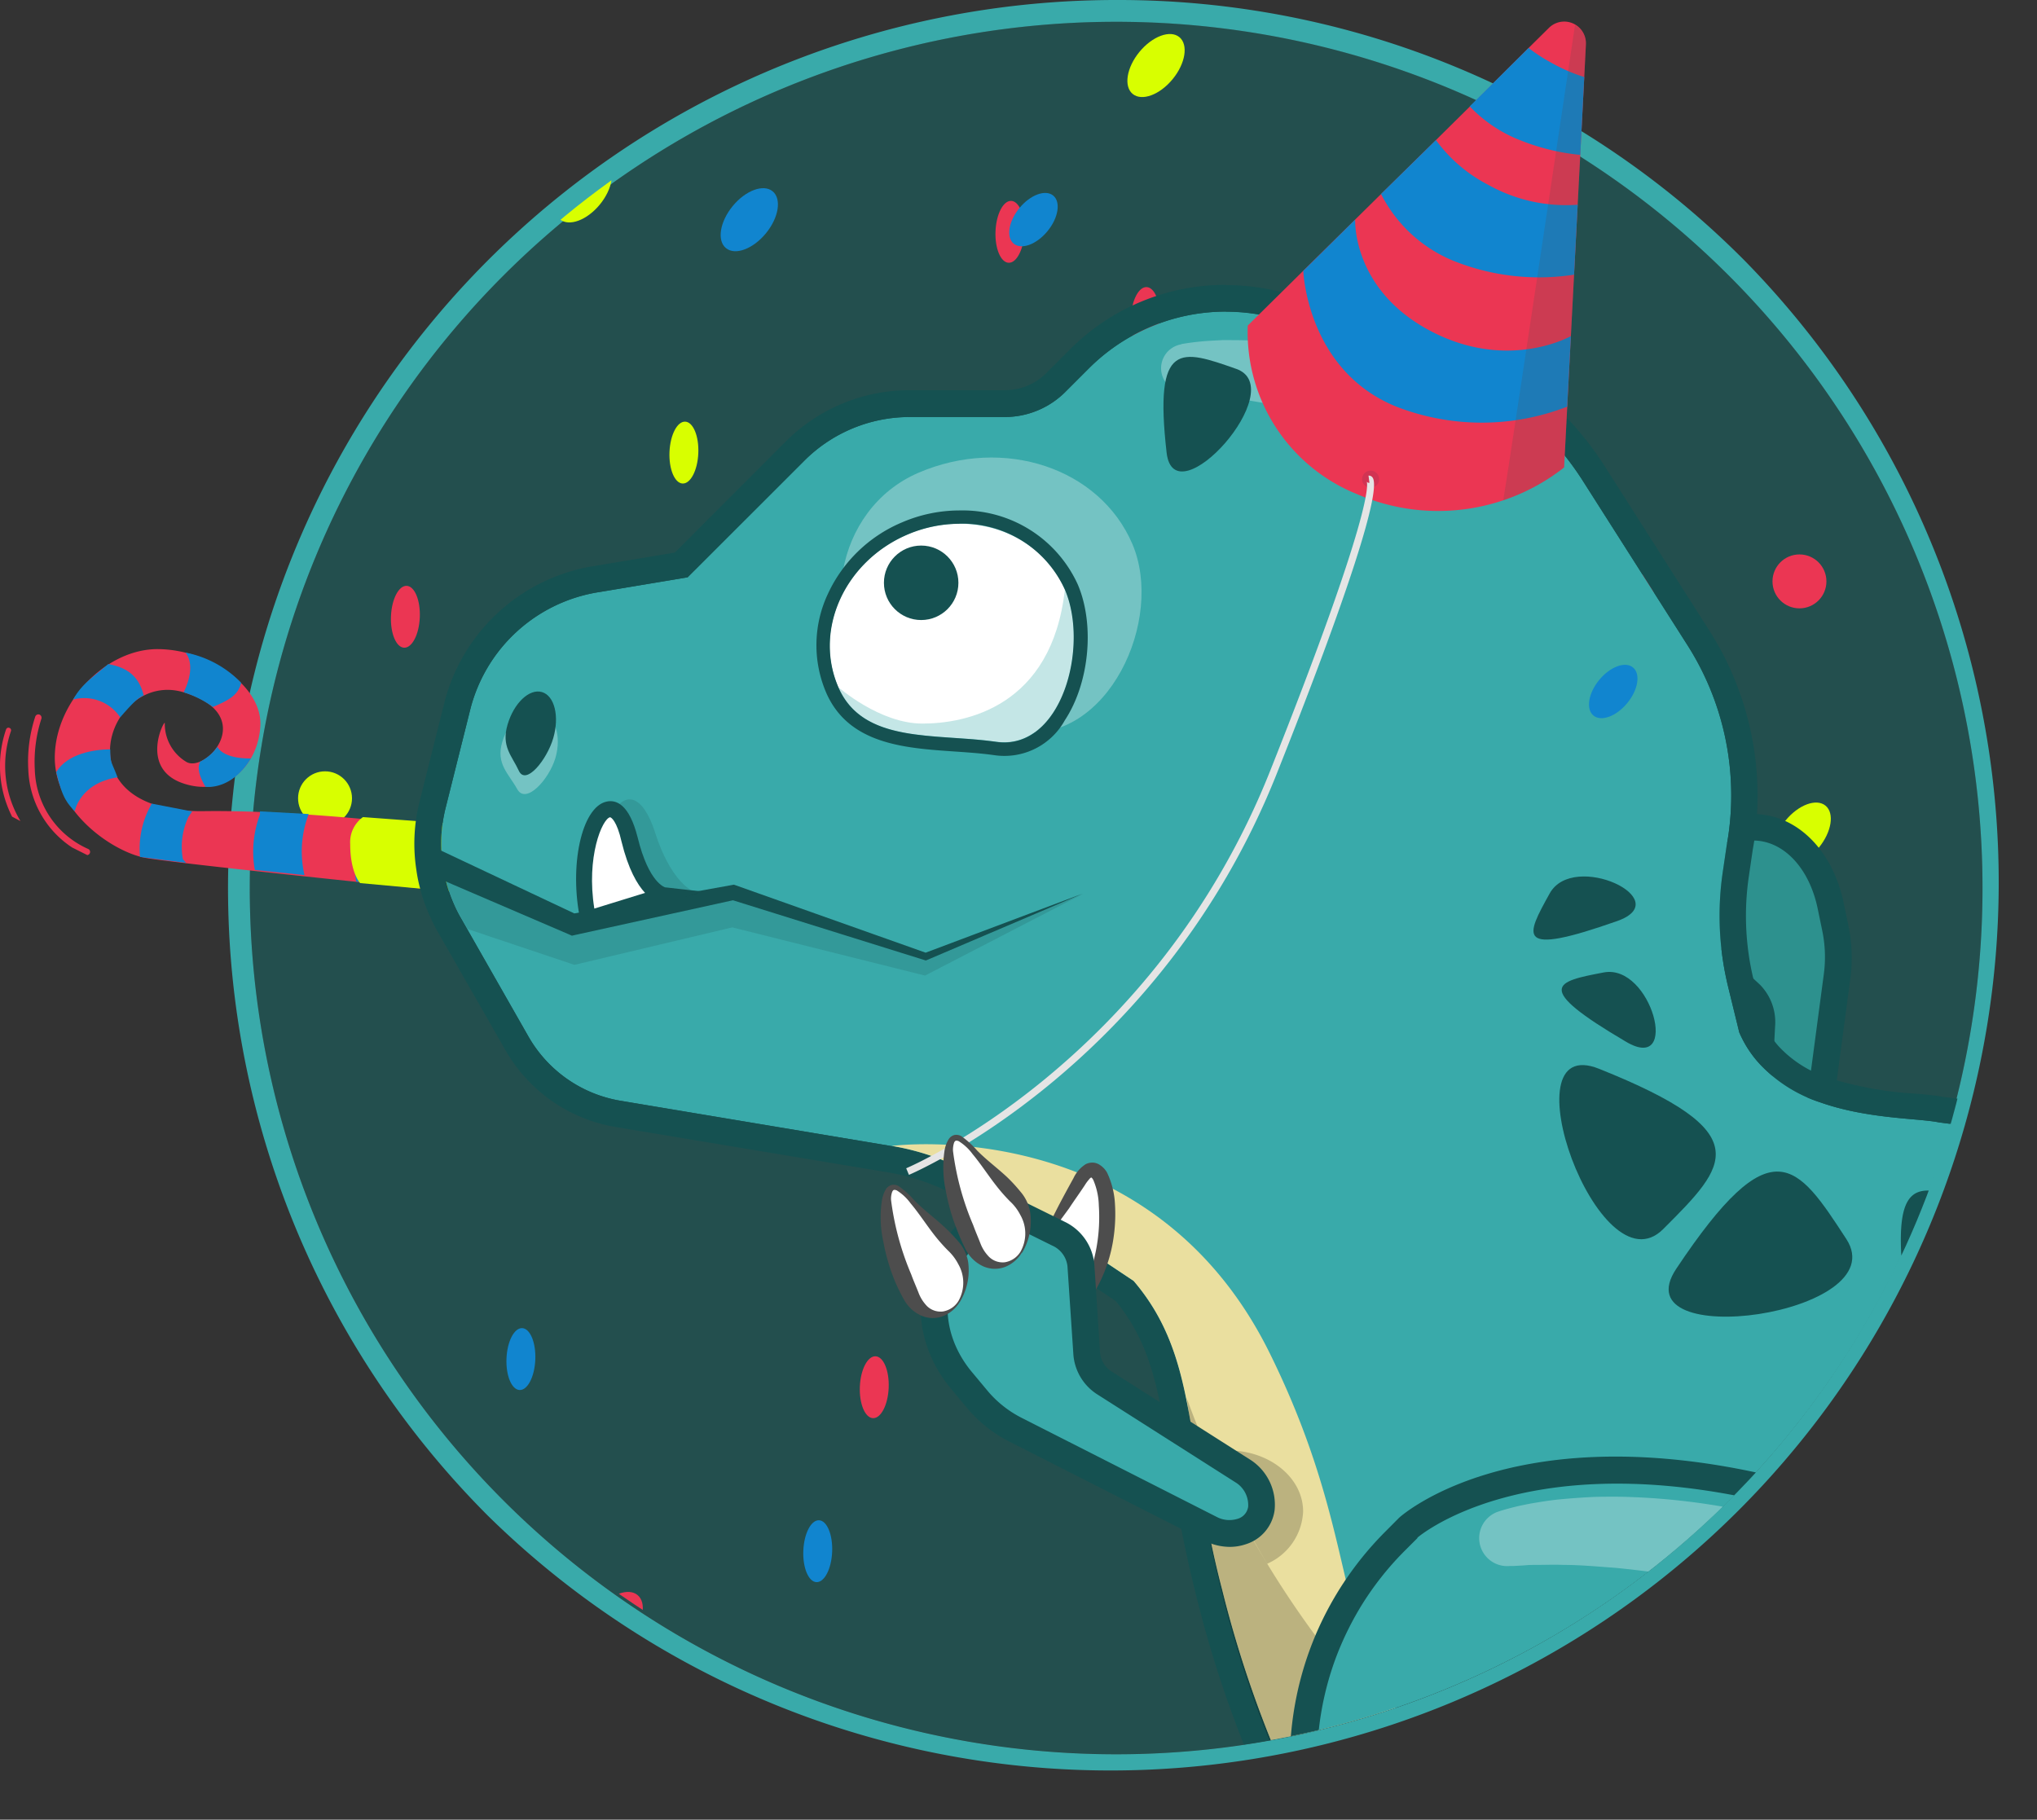 <svg xmlns="http://www.w3.org/2000/svg" xmlns:xlink="http://www.w3.org/1999/xlink" viewBox="0 0 259.83 232.14"><rect x="0" y="0" width="259.83" height="232.14" fill="#333333" stroke="none"/><defs><style>.cls-1{fill:none;}.cls-2{isolation:isolate;}.cls-3{fill:#234f4e;}.cls-4{fill:#39aaaa;}.cls-5{clip-path:url(#clip-path);}.cls-6{fill:#1185cf;}.cls-7{fill:#d8ff00;}.cls-8{fill:#eb3653;}.cls-9{clip-path:url(#clip-path-2);}.cls-10{fill:#2d918e;}.cls-11{fill:#155151;}.cls-12{fill:#eadf9f;}.cls-13,.cls-16{fill:#fff;}.cls-13,.cls-17{opacity:0.3;}.cls-14,.cls-21{opacity:0.2;}.cls-15{opacity:0.1;}.cls-18{fill:#d13453;}.cls-19{fill:#e5e5e5;}.cls-20{fill:#4d4d4d;}.cls-21{fill:#545454;mix-blend-mode:multiply;}</style><clipPath id="clip-path" transform="translate(-5.84 -1.88)"><circle id="SVGID" class="cls-1" cx="148.21" cy="114.71" r="110.51"/></clipPath><clipPath id="clip-path-2" transform="translate(-5.84 -1.88)"><path id="SVGID-2" data-name="SVGID" class="cls-1" d="M.05,101.06c-1.6,2,37.48,18.93,37.65,21.43A110.73,110.73,0,1,0,211.85,24.33C208.48,22,211.77,2.16,208.14.17S194,14,190.12,12.42A110.82,110.82,0,0,0,38.62,98.76C37.84,104,51.2,38.1.05,101.06Z"/></clipPath></defs><title>webtestit-release-webinar</title><g class="cls-2"><g id="Ebene_2" data-name="Ebene 2"><g id="Ebene_1-2" data-name="Ebene 1"><circle class="cls-3" cx="142.37" cy="113.28" r="110.51"/><path class="cls-4" d="M148.21,4.66A110.51,110.51,0,1,1,37.7,115.16,110.5,110.5,0,0,1,148.21,4.66m0-2.78A113.29,113.29,0,0,0,68.1,195.27,113.29,113.29,0,0,0,228.31,35.06a112.52,112.52,0,0,0-80.1-33.18Z" transform="translate(-5.84 -1.88)"/><g class="cls-5"><circle class="cls-6" cx="133.13" cy="59.41" r="5.09"/><circle class="cls-7" cx="41.46" cy="101.84" r="3.44"/><circle class="cls-8" cx="229.53" cy="74.17" r="3.44"/><ellipse class="cls-8" cx="84.19" cy="208.99" rx="4.69" ry="2.74" transform="translate(-136.6 139.55) rotate(-50.61)"/><ellipse class="cls-7" cx="80.23" cy="26.24" rx="4.69" ry="2.74" transform="translate(3.2 69.71) rotate(-50.61)"/><ellipse class="cls-6" cx="85.49" cy="87.9" rx="4.69" ry="2.74" transform="translate(-42.54 96.31) rotate(-50.61)"/><ellipse class="cls-6" cx="200.5" cy="90.49" rx="4.69" ry="2.74" transform="translate(-2.51 186.14) rotate(-50.61)"/><ellipse class="cls-6" cx="219.88" cy="153.98" rx="4.69" ry="2.74" transform="translate(-44.5 224.31) rotate(-50.61)"/><ellipse class="cls-6" cx="101.42" cy="29.91" rx="4.69" ry="2.74" transform="translate(8.1 87.43) rotate(-50.61)"/><ellipse class="cls-7" cx="193.7" cy="51.52" rx="4.69" ry="2.74" transform="translate(25.12 166.65) rotate(-50.61)"/><ellipse class="cls-7" cx="148.21" cy="95.63" rx="4.69" ry="2.74" transform="translate(-25.59 147.6) rotate(-50.61)"/><ellipse class="cls-7" cx="153.3" cy="10.24" rx="4.69" ry="2.74" transform="translate(42.26 120.34) rotate(-50.61)"/><ellipse class="cls-7" cx="235.72" cy="108.29" rx="4.69" ry="2.74" transform="translate(-3.4 219.86) rotate(-50.61)"/><ellipse class="cls-7" cx="179.49" cy="188.13" rx="4.69" ry="2.74" transform="translate(-85.65 205.58) rotate(-50.61)"/><ellipse class="cls-7" cx="138.07" cy="87.69" rx="1.84" ry="3.95" transform="translate(-31.07 76.49) rotate(-29.15)"/><ellipse class="cls-8" cx="189.97" cy="71.62" rx="3.95" ry="1.84" transform="translate(104.63 256.55) rotate(-87.6)"/><ellipse class="cls-8" cx="151.93" cy="42.46" rx="3.95" ry="1.84" transform="translate(97.31 190.59) rotate(-87.6)"/><ellipse class="cls-8" cx="175.24" cy="173.43" rx="3.95" ry="1.84" transform="translate(-11.21 339.38) rotate(-87.6)"/><ellipse class="cls-8" cx="215.04" cy="79.1" rx="3.95" ry="1.84" transform="translate(121.18 288.76) rotate(-87.6)"/><ellipse class="cls-7" cx="125.72" cy="123.65" rx="3.95" ry="1.84" transform="translate(-8.92 242.22) rotate(-87.6)"/><ellipse class="cls-7" cx="193.33" cy="125.83" rx="3.95" ry="1.84" transform="translate(53.69 311.84) rotate(-87.6)"/><ellipse class="cls-8" cx="107.56" cy="97.31" rx="3.95" ry="1.84" transform="translate(-0.01 198.82) rotate(-87.6)"/><ellipse class="cls-8" cx="57.55" cy="80.56" rx="3.95" ry="1.84" transform="translate(-31.19 132.81) rotate(-87.6)"/><ellipse class="cls-8" cx="117.36" cy="178.85" rx="3.95" ry="1.84" transform="translate(-72.09 286.74) rotate(-87.6)"/><ellipse class="cls-8" cx="153.54" cy="118.36" rx="3.95" ry="1.84" transform="translate(23.02 264.93) rotate(-87.6)"/><ellipse class="cls-7" cx="93.07" cy="59.61" rx="3.95" ry="1.84" transform="translate(23.78 148.23) rotate(-87.6)"/><ellipse class="cls-8" cx="134.65" cy="31.45" rx="3.95" ry="1.84" transform="translate(91.76 162.79) rotate(-87.6)"/><ellipse class="cls-6" cx="110.14" cy="199.77" rx="3.95" ry="1.84" transform="translate(-99.9 299.57) rotate(-87.6)"/><ellipse class="cls-6" cx="72.27" cy="175.26" rx="3.95" ry="1.84" transform="translate(-111.69 238.25) rotate(-87.6)"/></g><g class="cls-9"><path class="cls-8" d="M79.83,109.84s-29.28-4.74-48-4.48S19.66,87.3,29.27,90.2s2.88,10.31.36,8.89a5.65,5.65,0,0,1-2.77-4.91c.14-.89-3.53,5.87,2.6,7.72,5.36,1.63,9.32-2.45,9.59-7.42s-6.42-9.71-13-9.79S13,91.21,12.83,98.28s7.24,12.14,11.34,13S80.8,117.4,80.8,117.4s1.71-.74,2.25-4C83.51,110.64,79.83,109.84,79.83,109.84Z" transform="translate(-5.84 -1.88)"/><path class="cls-6" d="M65.29,107.8l5.88.77-.2.59a13.25,13.25,0,0,0-.33,7.2h0l-6.34-.66h0a13.23,13.23,0,0,1,.67-7Z" transform="translate(-5.84 -1.88)"/><path class="cls-6" d="M52.25,106.44l5.88.77-.19.59a13.16,13.16,0,0,0-.33,7.2h0l-6.34-.66h0a13.13,13.13,0,0,1,.66-7Z" transform="translate(-5.84 -1.88)"/><path class="cls-6" d="M39,105.39l6.21.34-.2.58a13.29,13.29,0,0,0-.33,7.21h0l-6.34-.66h0A13.38,13.38,0,0,1,39,105.8Z" transform="translate(-5.84 -1.88)"/><path class="cls-6" d="M25.19,104.4l5.16,1-.47.69a8.89,8.89,0,0,0-.71,5.4l.4.47-5.87-.76h0a11.39,11.39,0,0,1,1.08-6Z" transform="translate(-5.84 -1.88)"/><path class="cls-6" d="M15.37,105.39s.62-3.58,5.46-4.35c-.82-2.17-.9-1.68-.93-3.56-2,0-5.46.52-6.89,2.9C13.85,103.93,14.5,104.37,15.37,105.39Z" transform="translate(-5.84 -1.88)"/><path class="cls-6" d="M15.17,91.12a5.53,5.53,0,0,1,6,2.27c1.75-2,2.24-2.44,3-2.79-.57-2.34-2-3.56-4.52-4C17.31,88.55,16.21,89.28,15.17,91.12Z" transform="translate(-5.84 -1.88)"/><path class="cls-6" d="M29.48,85.13s1.54,1.46-.21,5.07A13.14,13.14,0,0,1,33,92.07c2.25-.95,3.21-1.58,3.61-3.08A13.45,13.45,0,0,0,29.48,85.13Z" transform="translate(-5.84 -1.88)"/><path class="cls-6" d="M33.57,97.15s.56,1.52,4.27,1.49c-1.69,2.8-4,3.77-5.79,3.62-1.09-1.87-.92-2.64-.69-3.21A6,6,0,0,0,33.57,97.15Z" transform="translate(-5.84 -1.88)"/><path class="cls-8" d="M16.92,110.93a.39.39,0,0,1-.18,0,12.4,12.4,0,0,1-7.29-10.84,18.34,18.34,0,0,1,.89-6.8.42.42,0,0,1,.53-.25.43.43,0,0,1,.25.53,17.85,17.85,0,0,0-.84,6.5,11.43,11.43,0,0,0,6.82,10.12.41.41,0,0,1-.18.78Z" transform="translate(-5.84 -1.88)"/><path class="cls-7" d="M70.49,116.25l-18.71-1.71s-1.27-1.28-1.27-5a3.93,3.93,0,0,1,1.63-3.42l19,1.41a1.26,1.26,0,0,1,1,1.33l-.27,6.2A1.27,1.27,0,0,1,70.49,116.25Z" transform="translate(-5.84 -1.88)"/><path class="cls-10" d="M234.8,157.63a5.74,5.74,0,0,0,1.68-3.51l3.69-27.65a18.35,18.35,0,0,0-.19-6l-.62-3c-1.36-6.56-5.84-10.65-11-10l-3.57.47c-1.68.22-3.13,2-3.46,4.34l-.74,5.2a5.31,5.31,0,0,0,1.3,4.59l7.26,6.76a5.12,5.12,0,0,1,1.37,4l-1.09,21C229.4,157.07,232.13,160,234.8,157.63Z" transform="translate(-5.84 -1.88)"/><path class="cls-11" d="M232.8,160.21a4.05,4.05,0,0,1-1.72-.38c-2-.91-3.37-3.41-3.32-6.06l1.09-21a3.47,3.47,0,0,0-.82-2.65l-7.26-6.76a7,7,0,0,1-1.83-6.08l.74-5.2c.44-3.09,2.47-5.47,4.93-5.8l3.57-.46c6-.79,11.31,3.87,12.85,11.32l.62,3a20.1,20.1,0,0,1,.21,6.58l-3.68,27.66a7.51,7.51,0,0,1-2.24,4.55h0A4.71,4.71,0,0,1,232.8,160.21Zm-3.33-51.1a8.24,8.24,0,0,0-.85,0l-3.56.47c-.8.1-1.76,1.21-2,2.89l-.74,5.2a3.71,3.71,0,0,0,.77,3.1l7.27,6.76a6.81,6.81,0,0,1,1.9,5.33l-1.09,21a3.23,3.23,0,0,0,1.33,2.84c.14.06.5.22,1.15-.37h0a4.06,4.06,0,0,0,1.14-2.46l3.68-27.66a16.48,16.48,0,0,0-.16-5.44l-.62-3C236.6,112.55,233.29,109.11,229.47,109.11Z" transform="translate(-5.84 -1.88)"/><path class="cls-4" d="M253.1,167.5A116.88,116.88,0,0,1,235.85,193q-3.14,3.56-6.56,6.81a117.14,117.14,0,0,1-40.66,25.43l-1.25.44a113.17,113.17,0,0,1-15.18,4.26q-.76.17-1.53.3a144.47,144.47,0,0,1-8.94-25.53c-2.43-9.26-3.13-16.71-4.34-23.09-1.16-6.23-2.79-11.43-6.95-16.3l-18.53-12.36a31.67,31.67,0,0,0-12.29-4.86L85,142.31a16.7,16.7,0,0,1-11.75-8.19L64.63,119a18.73,18.73,0,0,1-1-2,18,18,0,0,1-.9-2.65,16.34,16.34,0,0,1-.39-2,18.68,18.68,0,0,1,.34-7.4l3.13-12.5a20.15,20.15,0,0,1,16.23-15l11.51-1.92,14.88-14.87a19,19,0,0,1,13.47-5.58H134a10.93,10.93,0,0,0,7.73-3.2l3-3a24.7,24.7,0,0,1,24-6.37L186,47.21a37.43,37.43,0,0,1,21.73,16l13.37,21a35.67,35.67,0,0,1,5.3,23.5c-.08.67-.19,1.33-.31,2l-.5,3.4a38.27,38.27,0,0,0,.22,12.5c.14.73.29,1.46.47,2.19l1.41,5.78a14.17,14.17,0,0,0,2.67,4.1,18.46,18.46,0,0,0,7.71,4.85c6,2.11,12.46,2,15.06,2.53,0,0,3.21.46,8.23.88-.88,3.27-1.91,6.49-3.06,9.63C261.76,157.74,257.07,165,253.1,167.5Z" transform="translate(-5.84 -1.88)"/><path class="cls-11" d="M162.25,41.65a24.6,24.6,0,0,1,6.51.88L186,47.21a37.43,37.43,0,0,1,21.73,16l13.37,21a35.67,35.67,0,0,1,5.3,23.5c-.08.67-.19,1.33-.31,2l-.5,3.4a38.27,38.27,0,0,0,.22,12.5c.14.73.29,1.46.47,2.19l1.41,5.78a14.17,14.17,0,0,0,2.67,4.1,18.46,18.46,0,0,0,7.71,4.85c6,2.11,12.46,2,15.06,2.53,0,0,3.21.46,8.23.88-.88,3.27-1.91,6.49-3.06,9.63,3.51,2.14-1.18,9.36-5.15,11.9A116.88,116.88,0,0,1,235.85,193q-3.14,3.56-6.56,6.81a117.14,117.14,0,0,1-40.66,25.43l-1.25.44a113.17,113.17,0,0,1-15.18,4.26q-.76.17-1.53.3a144.47,144.47,0,0,1-8.94-25.53c-2.43-9.26-3.13-16.71-4.34-23.09-1.16-6.23-2.79-11.43-6.95-16.3l-18.53-12.36a31.67,31.67,0,0,0-12.29-4.86L85,142.31a16.7,16.7,0,0,1-11.75-8.19L64.63,119a18.73,18.73,0,0,1-1-2,18,18,0,0,1-.9-2.65,16.34,16.34,0,0,1-.39-2,18.68,18.68,0,0,1,.34-7.4l3.13-12.5a20.15,20.15,0,0,1,16.23-15l11.51-1.92,14.88-14.87a19,19,0,0,1,13.47-5.58H134a10.93,10.93,0,0,0,7.73-3.2l3-3a24.72,24.72,0,0,1,17.48-7.25m0-3.41h0a27.94,27.94,0,0,0-19.89,8.24l-3,3a7.47,7.47,0,0,1-5.32,2.2H121.91A22.31,22.31,0,0,0,106,58.27L91.92,72.37,81.49,74.11a23.54,23.54,0,0,0-19,17.53l-3.13,12.5a21.92,21.92,0,0,0-.41,8.72,19.39,19.39,0,0,0,.47,2.34,20.38,20.38,0,0,0,1.07,3.14,24.23,24.23,0,0,0,1.15,2.35l8.65,15.12a20,20,0,0,0,14.15,9.86l34.6,5.76a28.15,28.15,0,0,1,11,4.34l18.12,12.09c3.45,4.19,4.86,8.78,5.9,14.35.37,2,.7,4.11,1.05,6.35a162.48,162.48,0,0,0,3.34,17,146.84,146.84,0,0,0,9.16,26.14l1.12,2.34,2.56-.45q.82-.15,1.65-.33a115.33,115.33,0,0,0,15.58-4.37c.44-.14.88-.3,1.3-.46a119.88,119.88,0,0,0,41.86-26.17c2.35-2.24,4.62-4.6,6.75-7a120.15,120.15,0,0,0,17.36-25.42c3.25-2.46,7.18-7.5,7.13-11.91a6.27,6.27,0,0,0-.76-3c.93-2.67,1.76-5.35,2.47-8l1.06-3.95-4.07-.34c-4.44-.37-7.46-.77-8-.84-.93-.18-2.06-.28-3.48-.4a45.25,45.25,0,0,1-11-2,14.83,14.83,0,0,1-6.31-3.92l0,0,0,0a10.81,10.81,0,0,1-1.91-2.87L229.55,127c-.14-.58-.28-1.2-.43-2a34.62,34.62,0,0,1-.2-11.36l.49-3.34c.11-.63.24-1.37.33-2.15a39.17,39.17,0,0,0-5.81-25.74l-13.37-21a40.73,40.73,0,0,0-23.71-17.48l-17.19-4.68a28.09,28.09,0,0,0-7.41-1Z" transform="translate(-5.84 -1.88)"/><path class="cls-12" d="M187.38,225.65a113.17,113.17,0,0,1-15.18,4.26q-.76.17-1.53.3a144.47,144.47,0,0,1-8.94-25.53c-2.43-9.26-3.13-16.71-4.34-23.09-1.16-6.23-2.79-11.43-6.95-16.3l-18.53-12.36a31.67,31.67,0,0,0-12.29-4.86s33-4.41,48.2,26.48c6.6,13.39,8.24,23.11,10.24,31.15,1.84,7.4,4,13.39,10.57,19.51Z" transform="translate(-5.84 -1.88)"/><path class="cls-13" d="M156.51,45.78c1-.17,1.79-.27,2.67-.35s1.71-.11,2.57-.16c1.71,0,3.43,0,5.13.13A54.41,54.41,0,0,1,177,47.06a56.15,56.15,0,0,1,9.69,3.44,49.51,49.51,0,0,1,4.57,2.38,6.8,6.8,0,0,1,1.91,1.84,7.3,7.3,0,0,1,1.28,2.75A2.09,2.09,0,0,1,193,59.94l-.1,0a8.18,8.18,0,0,1-5.22-.2c-.71-.27-1.38-.62-2.07-.93s-1.41-.55-2.11-.84c-1.38-.61-2.84-1-4.25-1.57-.72-.24-1.45-.43-2.17-.66s-1.45-.45-2.19-.63a88.83,88.83,0,0,0-8.9-2c-1.5-.24-3-.51-4.53-.69-.75-.1-1.51-.21-2.26-.28L157,51.93l-.29,0a3.09,3.09,0,0,1-.19-6.12Z" transform="translate(-5.84 -1.88)"/><path class="cls-14" d="M172.06,194.71c0-4.3-4.27-7.79-9.54-7.79-1.29,0-1.35,0-2.65,0,2.15,4.38,4.83,9.86,7.61,14.45A7.64,7.64,0,0,0,172.06,194.71Z" transform="translate(-5.84 -1.88)"/><path class="cls-14" d="M172.2,229.91q-.76.17-1.53.3c.36.75.72,1.5,1.09,2.23-.38-.72-.76-1.46-1.13-2.22-6.21-12.5-10.75-28.83-13.24-48.63-.06-.45-.12-.9-.17-1.36.73,2.08,1.63,4.33,2.68,6.69l.2.47a1.17,1.17,0,0,1,.05.11,126.37,126.37,0,0,0,7.33,13.87,122.88,122.88,0,0,0,7.35,10.77,91.25,91.25,0,0,0,12.55,13.51A113.17,113.17,0,0,1,172.2,229.91Z" transform="translate(-5.84 -1.88)"/><path class="cls-15" d="M62.59,114.29l16.33,5.54,20.45-4.09,24.54,8.18,20.06-8-20.14,10.42-24.58-6.15-20.14,4.78-13.63-4.57s-1.17-2-2-3.64A21.64,21.64,0,0,1,62.59,114.29Z" transform="translate(-5.84 -1.88)"/><path class="cls-4" d="M228.36,191.17c2.67.54,5.16,1.14,7.49,1.8q-3.14,3.56-6.56,6.81a117.14,117.14,0,0,1-40.66,25.43l-1.25.44a113.17,113.17,0,0,1-15.18,4.26,39.87,39.87,0,0,1,2.63-17.77,39.79,39.79,0,0,1,8.91-13.6l1.72-1.73S198.51,185.16,228.36,191.17Z" transform="translate(-5.84 -1.88)"/><path class="cls-11" d="M170.66,232,170.5,230a41.7,41.7,0,0,1,2.74-18.53,41.69,41.69,0,0,1,9.29-14.18l1.79-1.8c.56-.5,14-12.15,44.38-6h0c2.68.55,5.25,1.16,7.62,1.83l2.61.74-1.8,2c-2.09,2.37-4.33,4.7-6.66,6.91a118.07,118.07,0,0,1-41.25,25.8l-1.3.46a116.49,116.49,0,0,1-15.37,4.31Zm16-33.92L185,199.74a38.44,38.44,0,0,0-5.44,6.86,39.41,39.41,0,0,0-3.09,6.16,38.3,38.3,0,0,0-2.62,15.05,111.9,111.9,0,0,0,13-3.77l1.24-.44a114.52,114.52,0,0,0,40.06-25.06c1.58-1.5,3.12-3.06,4.6-4.64-1.51-.38-3.07-.73-4.69-1.06C200,187.2,187.32,197.47,186.63,198.05Z" transform="translate(-5.84 -1.88)"/><polygon class="cls-11" points="55.53 108.17 73.64 116.71 72.81 116.61 93.34 112.91 93.61 112.86 93.84 112.94 118.22 121.59 117.9 121.6 138.13 113.99 118.25 122.47 118.1 122.53 117.92 122.48 93.23 114.77 93.72 114.8 73.35 119.28 72.95 119.37 72.52 119.18 54.13 111.28 55.53 108.17"/><path class="cls-13" d="M69.9,96.56c.81-2.77,3-4.57,4.86-4s2.74,3.24,1.93,6-3.76,6-4.87,4S69.08,99.33,69.9,96.56Z" transform="translate(-5.84 -1.88)"/><path class="cls-11" d="M70.58,94.33c.81-2.77,2.78-4.63,4.39-4.16s2.25,3.11,1.44,5.88-3.5,6.09-4.39,4.16S69.76,97.11,70.58,94.33Z" transform="translate(-5.84 -1.88)"/><path class="cls-11" d="M209.81,138.23c-12-4.8,0,28.63,8.18,20.45S230.26,146.41,209.81,138.23Z" transform="translate(-5.84 -1.88)"/><path class="cls-11" d="M219.65,163.75c-7.16,10.77,28,5.88,21.7-3.8S231.86,145.42,219.65,163.75Z" transform="translate(-5.84 -1.88)"/><path class="cls-11" d="M212.1,119.39c7.71-2.71-5.56-9-8.59-3.53S199,124,212.1,119.39Z" transform="translate(-5.84 -1.88)"/><path class="cls-11" d="M213.25,134.78c7,4.14,3.25-10-2.85-8.84S201.26,127.73,213.25,134.78Z" transform="translate(-5.84 -1.88)"/><path class="cls-11" d="M154.65,59.65c1,8.47,15.93-8.23,8.88-10.71S153,45.23,154.65,59.65Z" transform="translate(-5.84 -1.88)"/><path class="cls-11" d="M253.1,167.5c-2.13,1.35-4,1.36-4.38-1.5-1.69-14.42,1.84-13.18,8.88-10.71a3,3,0,0,1,.65.31C261.76,157.74,257.07,165,253.1,167.5Z" transform="translate(-5.84 -1.88)"/><path class="cls-11" d="M173.23,59.62c1.47,3.2,5.09-5,2.06-5.16S170.74,54.16,173.23,59.62Z" transform="translate(-5.84 -1.88)"/><path class="cls-15" d="M94.94,115.86s-3.18-.46-5.54-7.78c-3.18-9.9-9-.74-5.71,10.47Z" transform="translate(-5.84 -1.88)"/><path class="cls-16" d="M90.48,116.09s-2.66-.3-4.32-7.12c-2.26-9.22-7.52-.3-5.28,10.15Z" transform="translate(-5.84 -1.88)"/><path class="cls-11" d="M80.11,120.44l-.23-1.1c-1.49-7,.15-14.47,3.3-15.19,1.23-.29,2.92.28,4,4.58,1.42,5.81,3.48,6.34,3.5,6.35l4.8.54-4.66,1.45Zm3.54-14.3h0c-1,.23-3.06,5.06-2,11.65l6.47-2c-1-1.08-2.13-3-3-6.54C84.53,106.62,83.8,106.14,83.65,106.14Z" transform="translate(-5.84 -1.88)"/><path class="cls-13" d="M117.64,89C110,81.79,112.12,66.87,123,62.19s23.12-.61,27.27,9.07-3.11,25.51-14.48,24C125.19,93.91,120.06,91.27,117.64,89Z" transform="translate(-5.84 -1.88)"/><path class="cls-16" d="M112.73,89.51c-3.13-7.31.81-16,8.8-19.43s17-.29,20.14,7-.42,20.62-8.8,19.42C125.05,95.4,115.86,96.81,112.73,89.51Z" transform="translate(-5.84 -1.88)"/><path class="cls-11" d="M128.2,68.69a14.37,14.37,0,0,1,13.47,8.41c3,7-.13,19.5-7.76,19.5a7.51,7.51,0,0,1-1-.08c-7.82-1.12-17,.29-20.14-7s.81-16,8.8-19.43a16.94,16.94,0,0,1,6.67-1.39m0-1.7h0a18.56,18.56,0,0,0-7.34,1.52,18.15,18.15,0,0,0-9.46,9.13,15.37,15.37,0,0,0-.24,12.54c2.85,6.63,10,7.12,16.24,7.55,1.74.12,3.55.24,5.23.48a8.81,8.81,0,0,0,9-4.46c3.13-4.75,3.84-12.2,1.64-17.33a16.13,16.13,0,0,0-15-9.43Z" transform="translate(-5.84 -1.88)"/><circle class="cls-11" cx="117.5" cy="74.35" r="4.75"/><g class="cls-17"><path class="cls-4" d="M123.49,94.19c-5.46,0-10.76-4.68-10.76-4.68,3.13,7.3,12.32,5.89,20.14,7,8.38,1.2,11.93-12.12,8.8-19.42C140,92.09,129,94.19,123.49,94.19Z" transform="translate(-5.84 -1.88)"/></g><path class="cls-13" d="M197.16,194.65c.81-.25,1.36-.39,2-.55s1.25-.27,1.88-.4c1.25-.21,2.5-.42,3.75-.54s2.49-.21,3.73-.28,2.48-.06,3.72-.06a85.92,85.92,0,0,1,14.7,1.52l3.59.76c1.21.25,2.37.62,3.56.93,2.37.58,4.67,1.41,7,2.17,1.17.36,2.29.84,3.42,1.28s2.27.87,3.38,1.37A13.44,13.44,0,0,1,251,203a11.14,11.14,0,0,1,2.51,3.23,2.2,2.2,0,0,1-1,3,2.26,2.26,0,0,1-.33.13l-.09,0a11.37,11.37,0,0,1-4,.51,14.3,14.3,0,0,1-3.46-.57c-2.18-.64-4.3-1.46-6.48-2.07s-4.33-1.29-6.52-1.81-4.37-1.06-6.57-1.53a122.14,122.14,0,0,0-13.23-2c-2.22-.16-4.43-.37-6.63-.37-1.1-.05-2.19,0-3.28,0-.53,0-1.09,0-1.61.06l-1.44.08-.46,0a3.57,3.57,0,0,1-1.26-7Z" transform="translate(-5.84 -1.88)"/><path class="cls-8" d="M208.13,7.59l-.21,4.12-.51,9.93L207.08,28l-.46,8.92-1.27,24.59a26,26,0,0,1-26.48,3.38A22.26,22.26,0,0,1,165,43.41l17-16.78,7-6.88,4.35-4.3L200.82,8l2.59-2.56a2.77,2.77,0,0,1,4.72,2.12Z" transform="translate(-5.84 -1.88)"/><circle class="cls-18" cx="174.83" cy="61.13" r="1.09"/><path class="cls-6" d="M172.08,36.44s.45,12.7,11.88,17.32a30.1,30.1,0,0,0,21.78,0l.47-9s-8.05,4.59-18-.71S178.7,29.9,178.7,29.9Z" transform="translate(-5.84 -1.88)"/><path class="cls-6" d="M207.08,28l-.46,8.92a29.29,29.29,0,0,1-15.27-1.72A18,18,0,0,1,182,26.63l7-6.88a19.07,19.07,0,0,0,6.67,5.71A20.36,20.36,0,0,0,207.08,28Z" transform="translate(-5.84 -1.88)"/><path class="cls-6" d="M207.92,11.71l-.51,9.93a27.73,27.73,0,0,1-7.76-1.91,17.78,17.78,0,0,1-6.34-4.28L200.82,8a21.69,21.69,0,0,0,3.11,2A21.67,21.67,0,0,0,207.92,11.71Z" transform="translate(-5.84 -1.88)"/><path class="cls-19" d="M121.78,151.76l-.35-.84c.32-.13,31.62-13.51,46.41-50.66C181.06,67,180.3,63.61,180.17,63.32a.34.34,0,0,0,.35.15l-.12-.91a.56.56,0,0,1,.51.23c1.2,1.56-3.14,15-12.22,37.81C153.75,138.12,122.1,151.63,121.78,151.76Z" transform="translate(-5.84 -1.88)"/><path class="cls-16" d="M137.67,162.21l6-9.87c3-4.94,5.29,6.43,1.07,14.11Z" transform="translate(-5.84 -1.88)"/><path class="cls-20" d="M137.67,162.21c1-2,2.05-4.28,3.23-6.57.6-1.14,1.22-2.29,1.86-3.44a4.23,4.23,0,0,1,1.55-1.79,1.81,1.81,0,0,1,.9-.21,1.39,1.39,0,0,1,.5.09,1.42,1.42,0,0,1,.41.2,2.77,2.77,0,0,1,.94,1,10.57,10.57,0,0,1,1,4,20.49,20.49,0,0,1-.13,3.92,18.9,18.9,0,0,1-2.51,7.35l-.42.68-.6-.41C142,165.45,139.66,163.71,137.67,162.21Zm0,0c2.74,1.33,5.19,2.42,7.48,3.61l-1,.28A22,22,0,0,0,146,155.68a8.76,8.76,0,0,0-.68-3.21,1,1,0,0,0-.26-.37s.13,0,0,0-.25.18-.39.34a5.38,5.38,0,0,0-.47.66c-.66,1-1.35,1.95-2,2.94Z" transform="translate(-5.84 -1.88)"/><path class="cls-4" d="M164.2,197.28a5.2,5.2,0,0,1-4-.37l-24.88-12.64a15.43,15.43,0,0,1-4.76-3.74l-2-2.4c-4.44-5.25-4.82-12.19-.93-16.95l2.72-3.32a4.77,4.77,0,0,1,5.8-.93l4.71,2.33a5,5,0,0,1,2.88,4l.72,11.31a5,5,0,0,0,2.35,3.74l17.75,11.3C167.28,191.51,167.89,196,164.2,197.28Z" transform="translate(-5.84 -1.88)"/><path class="cls-11" d="M162.72,199.22a7.24,7.24,0,0,1-3.25-.79l-24.88-12.64a17.25,17.25,0,0,1-5.29-4.16l-2-2.4c-5-5.87-5.36-13.73-1-19.13l2.72-3.32a6.48,6.48,0,0,1,7.88-1.38l4.71,2.33a6.69,6.69,0,0,1,3.82,5.45l.73,11.31a3.21,3.21,0,0,0,1.56,2.41l17.75,11.3a6.82,6.82,0,0,1,2.95,6.36,5.28,5.28,0,0,1-3.69,4.33h0A6.3,6.3,0,0,1,162.72,199.22Zm-29-41.16a2.62,2.62,0,0,0-2.06.88L129,162.26c-3.36,4.1-3,10.17.9,14.76l2,2.4a13.87,13.87,0,0,0,4.24,3.33L161,195.38a3.47,3.47,0,0,0,2.63.28h0a1.88,1.88,0,0,0,1.42-1.57,3.4,3.4,0,0,0-1.46-3l-17.7-11.27a6.62,6.62,0,0,1-3.13-5.07L142,163.4a3.28,3.28,0,0,0-1.93-2.61l-4.71-2.33A3.75,3.75,0,0,0,133.74,158.06Z" transform="translate(-5.84 -1.88)"/><path class="cls-16" d="M136.13,161.63a6,6,0,0,0-.62-7L129.36,148c-3.7-4-3.18,5.14.71,13,1.41,2.83,4.49,3.14,6.06.67Z" transform="translate(-5.84 -1.88)"/><path class="cls-20" d="M136,161.58a4.73,4.73,0,0,0,0-4.68,6.22,6.22,0,0,0-1.34-1.77,22.09,22.09,0,0,1-1.69-1.92c-1.06-1.34-2-2.82-3.08-4.11a6.28,6.28,0,0,0-1.77-1.64c-.35-.13-.46-.06-.58.19a2.9,2.9,0,0,0-.14,1.06,35.37,35.37,0,0,0,2.58,9.47c.28.78.61,1.53.91,2.3a4.93,4.93,0,0,0,1.13,1.76,2.48,2.48,0,0,0,2,.67A2.88,2.88,0,0,0,136,161.58Zm.18.11a4.47,4.47,0,0,1-2,1.76,3.65,3.65,0,0,1-2.88,0,4.72,4.72,0,0,1-2.19-2A23.61,23.61,0,0,1,128,159a26.24,26.24,0,0,1-1.49-5.06,14.47,14.47,0,0,1-.18-5.34,4,4,0,0,1,.52-1.39,1.24,1.24,0,0,1,.76-.54,1.31,1.31,0,0,1,.86.16,11.53,11.53,0,0,1,2,1.82c1.19,1.21,2.59,2.24,3.84,3.41A20.6,20.6,0,0,1,136,153.9a5.38,5.38,0,0,1,1.24,2.6A7.89,7.89,0,0,1,136.22,161.69Z" transform="translate(-5.84 -1.88)"/><path class="cls-16" d="M128.18,167.91a6.05,6.05,0,0,0-.63-7l-6.14-6.67c-3.71-4-3.18,5.14.71,13,1.4,2.82,4.48,3.13,6.06.66Z" transform="translate(-5.84 -1.88)"/><path class="cls-20" d="M128.09,167.86a4.73,4.73,0,0,0,0-4.68,6.48,6.48,0,0,0-1.33-1.77,22,22,0,0,1-1.69-1.91c-1.06-1.35-2-2.83-3.09-4.12a6.26,6.26,0,0,0-1.76-1.64c-.36-.13-.46-.06-.58.2a2.62,2.62,0,0,0-.14,1.05,35.72,35.72,0,0,0,2.57,9.47c.28.78.62,1.53.92,2.3a5,5,0,0,0,1.12,1.77,2.49,2.49,0,0,0,2,.66A2.88,2.88,0,0,0,128.09,167.86Zm.17.11a4.39,4.39,0,0,1-2,1.76,3.65,3.65,0,0,1-2.88,0,4.69,4.69,0,0,1-2.2-2,23.52,23.52,0,0,1-1.17-2.36,25.46,25.46,0,0,1-1.49-5.05,14.48,14.48,0,0,1-.18-5.34,4,4,0,0,1,.51-1.4,1.23,1.23,0,0,1,.77-.54,1.28,1.28,0,0,1,.85.16,10.82,10.82,0,0,1,2,1.82c1.2,1.22,2.6,2.24,3.85,3.41a22,22,0,0,1,1.77,1.84,5.21,5.21,0,0,1,1.24,2.6A7.77,7.77,0,0,1,128.26,168Z" transform="translate(-5.84 -1.88)"/><path class="cls-21" d="M208.13,7.59l-.21,4.12-.51,9.93L207.08,28l-.46,8.92-1.27,24.59a25.48,25.48,0,0,1-7.76,4.2c1.32-8.25,7.62-50.38,9.15-60.63A2.72,2.72,0,0,1,208.13,7.59Z" transform="translate(-5.84 -1.88)"/><ellipse class="cls-6" cx="137.67" cy="29.9" rx="3.97" ry="2.32" transform="translate(21.35 115.44) rotate(-50.61)"/><ellipse class="cls-6" cx="211.62" cy="90.1" rx="3.97" ry="2.32" transform="translate(1.85 194.59) rotate(-50.61)"/><path class="cls-8" d="M10.68,110.22a.31.31,0,0,1-.22-.09A14.32,14.32,0,0,1,6.62,94.92a.32.32,0,0,1,.43-.18.33.33,0,0,1,.18.43,13.66,13.66,0,0,0,3.68,14.47.34.34,0,0,1,0,.47A.36.36,0,0,1,10.68,110.22Z" transform="translate(-5.84 -1.88)"/></g></g></g></g></svg>
